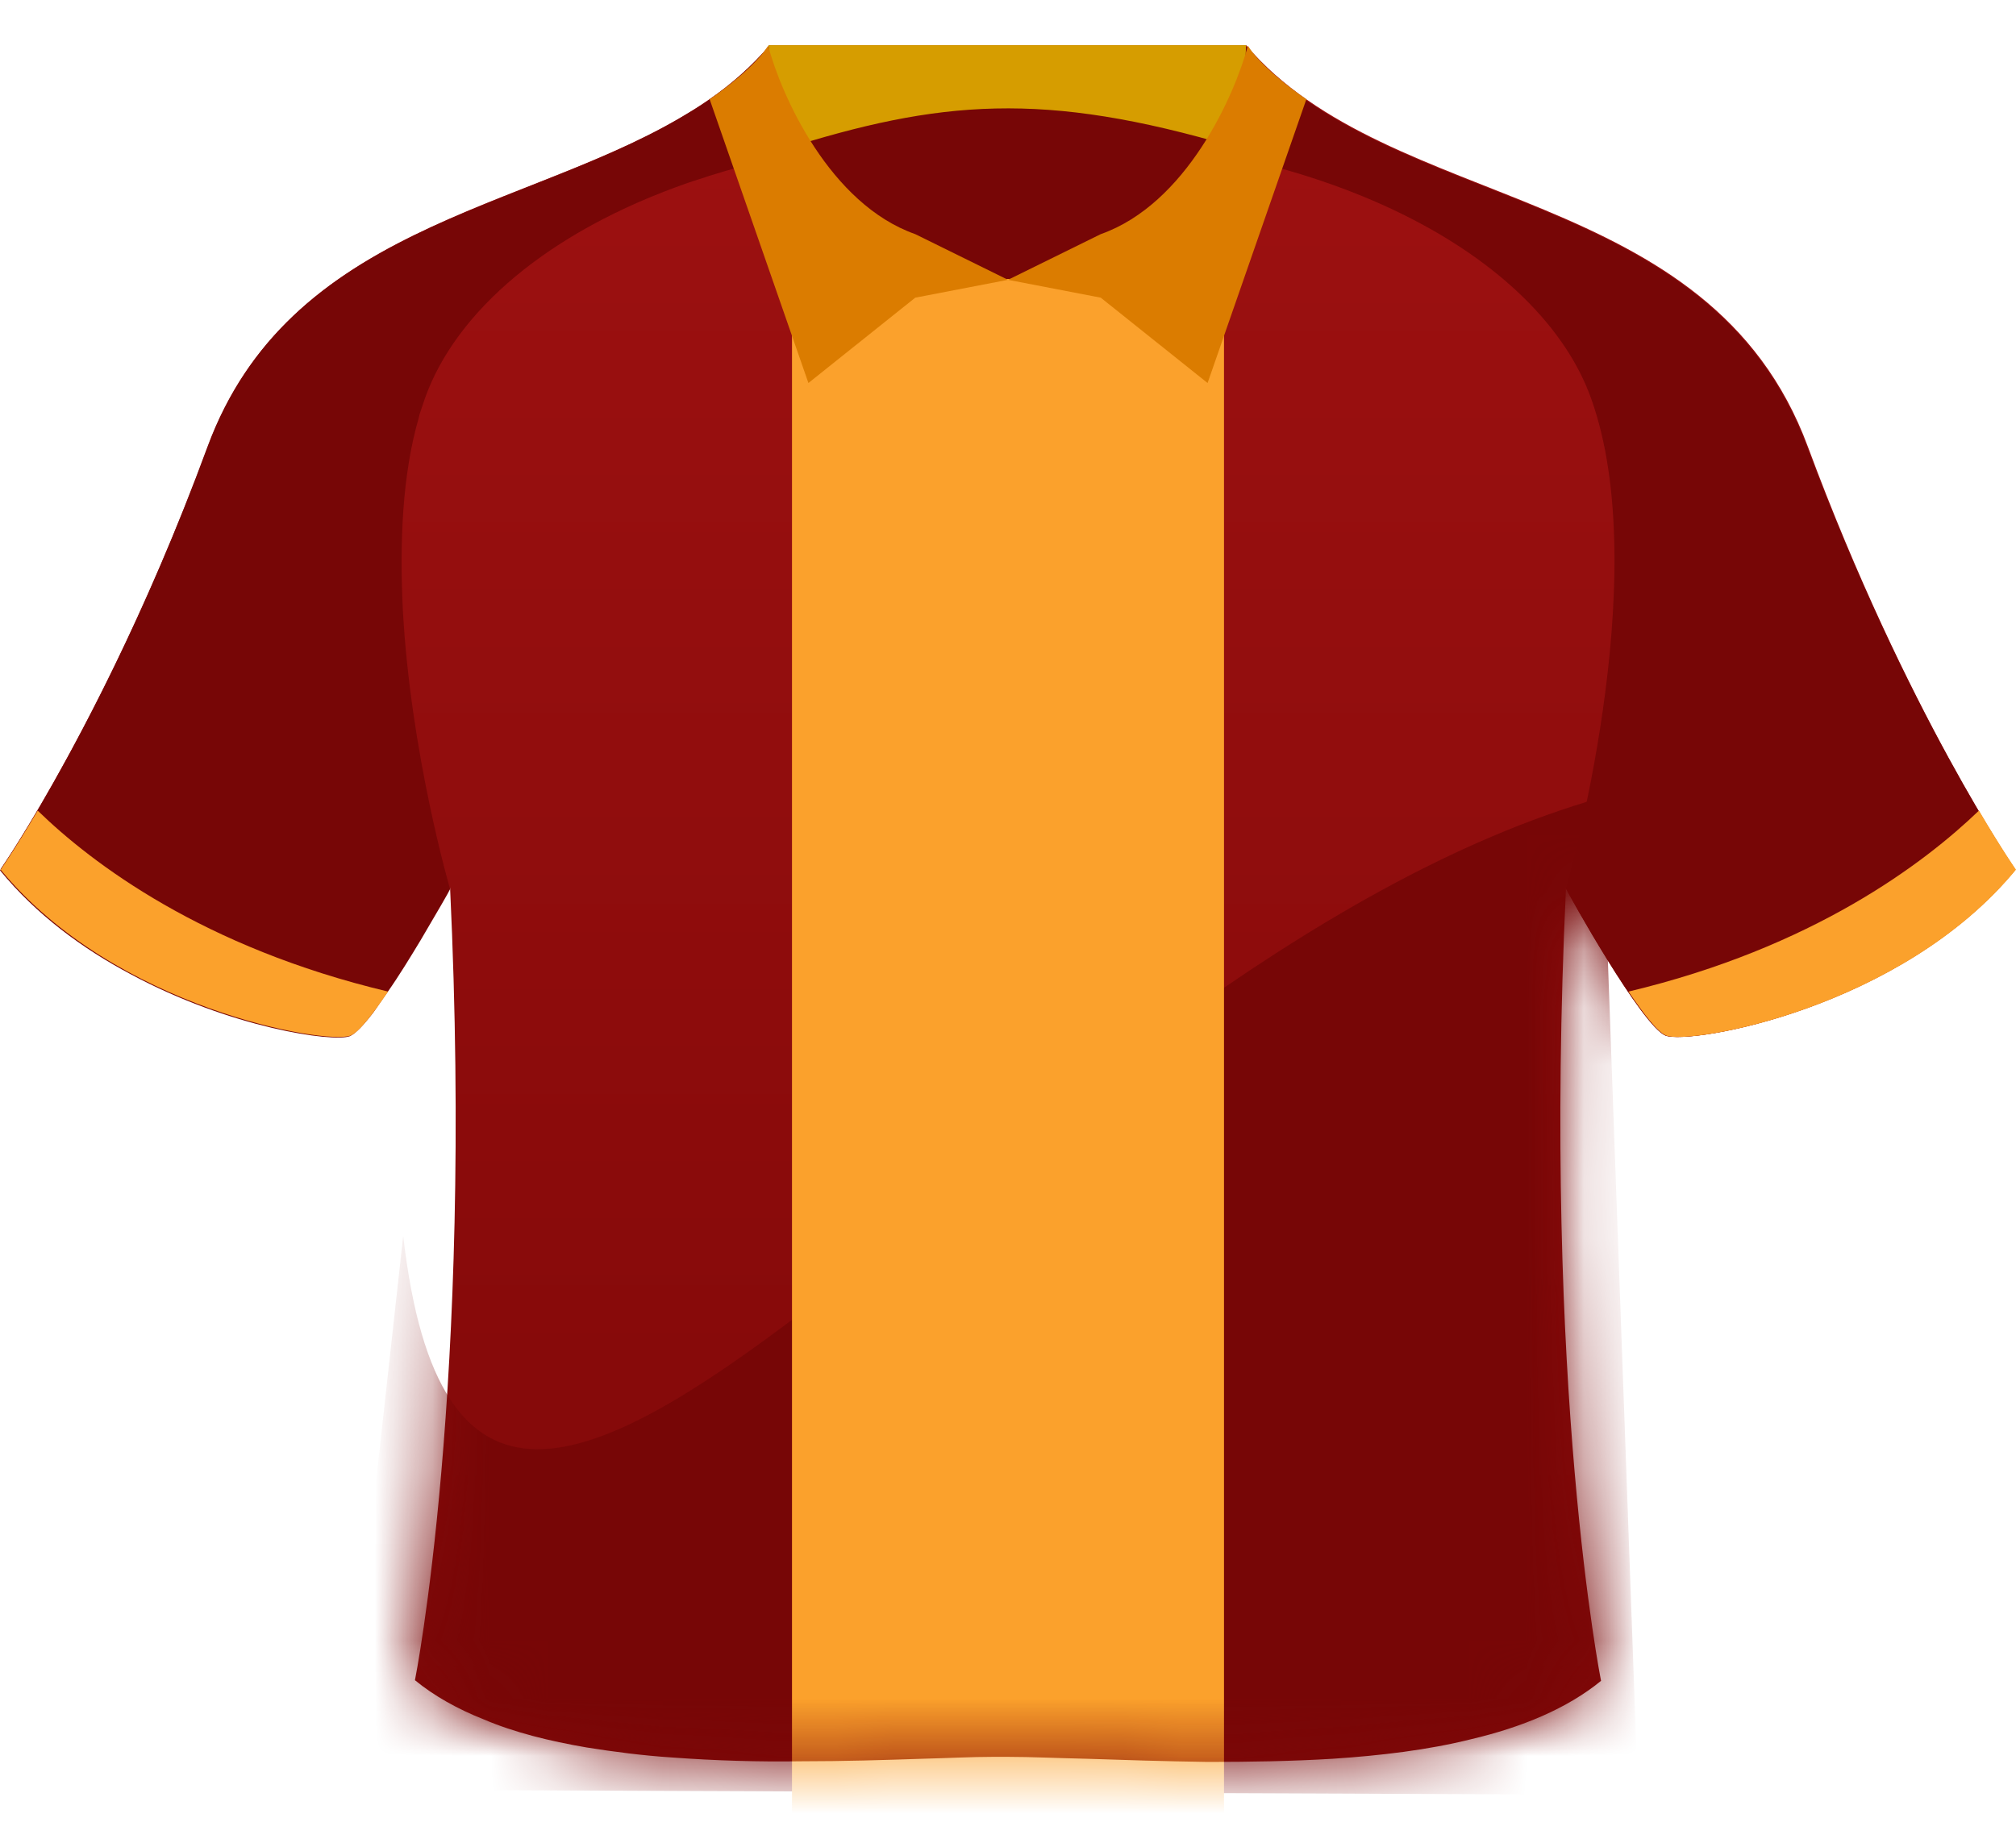 <svg width="35" height="32" viewBox="0 0 35 32" fill="none" xmlns="http://www.w3.org/2000/svg">
<g clip-path="url(#clip0_2_437)">
<path d="M34.989 15.102C33.005 17.513 29.337 18.146 28.916 17.983C28.505 17.819 27.22 15.505 27.187 15.429C26.776 24.105 27.796 29.188 27.796 29.188C27.209 29.668 26.422 29.995 25.535 30.203C24.793 30.388 23.973 30.486 23.141 30.541C22.421 30.585 21.678 30.596 20.969 30.596C20.226 30.585 19.506 30.563 18.863 30.541C18.353 30.53 17.899 30.508 17.5 30.508C17.411 30.508 17.323 30.508 17.234 30.508C16.868 30.508 16.458 30.53 16.015 30.541C15.361 30.563 14.652 30.585 13.898 30.585C13.167 30.596 12.413 30.574 11.67 30.519C11.161 30.486 10.662 30.421 10.185 30.345C9.542 30.235 8.922 30.083 8.39 29.854C7.947 29.679 7.536 29.45 7.204 29.177C7.204 29.177 8.224 24.093 7.814 15.418C7.769 15.495 6.495 17.797 6.085 17.972C5.663 18.135 1.995 17.502 0.011 15.091C0.011 15.091 1.906 12.363 3.613 7.747C5.109 3.709 9.542 3.644 12.302 1.734C12.701 1.461 13.056 1.145 13.366 0.785C13.366 0.785 13.954 0.872 14.862 0.948C15.583 1.014 16.503 1.068 17.5 1.068C19.783 1.068 21.634 0.785 21.634 0.785C24.128 3.72 29.68 3.142 31.387 7.758C33.094 12.363 34.989 15.102 34.989 15.102Z" fill="url(#paint0_linear_2_437)"/>
<mask id="mask0_2_437" style="mask-type:alpha" maskUnits="userSpaceOnUse" x="0" y="0" width="35" height="31">
<path d="M34.989 15.102C33.005 17.513 29.337 18.146 28.916 17.983C28.505 17.819 27.22 15.505 27.187 15.429C26.776 24.105 27.796 29.188 27.796 29.188C27.209 29.668 26.422 29.995 25.535 30.203C24.793 30.388 23.973 30.486 23.141 30.541C22.421 30.585 21.678 30.596 20.969 30.596C20.226 30.585 19.506 30.563 18.863 30.541C18.353 30.53 17.899 30.508 17.5 30.508C17.411 30.508 17.323 30.508 17.234 30.508C16.868 30.508 16.458 30.53 16.015 30.541C15.361 30.563 14.652 30.585 13.898 30.585C13.167 30.596 12.413 30.574 11.67 30.519C11.161 30.486 10.662 30.421 10.185 30.345C9.542 30.235 8.922 30.083 8.39 29.854C7.947 29.679 7.536 29.45 7.204 29.177C7.204 29.177 8.224 24.093 7.814 15.418C7.769 15.495 6.495 17.797 6.085 17.972C5.663 18.135 1.995 17.502 0.011 15.091C0.011 15.091 1.906 12.363 3.613 7.747C5.109 3.709 9.542 3.644 12.302 1.734C12.701 1.461 13.056 1.145 13.366 0.785C13.366 0.785 13.954 0.872 14.862 0.948C15.583 1.014 16.503 1.068 17.5 1.068C19.783 1.068 21.634 0.785 21.634 0.785C24.128 3.72 29.68 3.142 31.387 7.758C33.094 12.363 34.989 15.102 34.989 15.102Z" fill="#E91D24"/>
</mask>
<g mask="url(#mask0_2_437)">
<path d="M7 21.46C8.212 32.09 17.492 16.772 27.812 13.846L28.438 31.168L5.938 31.077L7 21.46Z" fill="#770606"/>
<rect x="13.75" y="4" width="7.5" height="48" fill="#FBA12C"/>
</g>
<path d="M34.989 15.102C33.005 17.513 29.337 18.146 28.916 17.983C28.505 17.819 27.22 15.505 27.186 15.429C27.186 15.429 28.749 10.027 27.619 6.907C26.754 4.506 23.108 2.323 17.5 2.323C15.505 2.323 13.765 2.596 12.313 3.054C12.191 3.098 12.069 3.131 11.947 3.174C9.498 4.026 7.913 5.422 7.381 6.907C7.359 6.972 7.337 7.037 7.315 7.103C7.304 7.136 7.282 7.19 7.27 7.256C6.982 8.249 6.938 9.427 6.993 10.573C7.126 13.083 7.814 15.44 7.814 15.44C7.802 15.473 7.581 15.855 7.304 16.324C7.126 16.619 6.927 16.946 6.727 17.23C6.639 17.35 6.561 17.47 6.484 17.579C6.317 17.797 6.173 17.95 6.073 17.994C5.785 18.103 4.001 17.852 2.261 16.913C1.441 16.477 0.632 15.887 0 15.113C0 15.113 0.244 14.764 0.643 14.087C1.341 12.897 2.516 10.715 3.602 7.758C5.01 3.949 9.033 3.676 11.803 2.05C11.97 1.952 12.136 1.854 12.291 1.745C12.69 1.472 13.045 1.156 13.355 0.796C13.355 0.796 13.942 0.883 14.851 0.959C15.572 1.025 16.491 1.079 17.489 1.079C19.772 1.079 21.623 0.796 21.623 0.796C24.116 3.731 29.669 3.153 31.376 7.769C33.094 12.363 34.989 15.102 34.989 15.102Z" fill="#770606"/>
<path d="M6.085 17.983C6.229 17.928 6.472 17.612 6.738 17.219C3.524 16.455 1.596 14.993 0.654 14.076C0.255 14.753 0.011 15.102 0.011 15.102C1.995 17.514 5.663 18.146 6.085 17.983Z" fill="#FBA12C"/>
<path d="M28.927 17.983C28.782 17.928 28.539 17.612 28.273 17.219C31.476 16.455 33.404 14.993 34.357 14.076C34.756 14.753 35 15.102 35 15.102C33.016 17.514 29.348 18.146 28.927 17.983Z" fill="#FBA12C"/>
<path d="M21.379 2.214C21.523 1.799 21.612 1.33 21.634 0.785C21.634 0.785 19.794 0.785 17.489 0.785C15.217 0.785 13.344 0.785 13.344 0.785C13.366 1.33 13.466 1.81 13.599 2.214C13.665 2.421 13.743 2.596 13.832 2.771C14.929 4.899 17.489 4.844 17.489 4.844C17.489 4.844 19.262 4.882 20.489 3.668C20.741 3.421 20.971 3.122 21.157 2.76C21.156 2.759 21.154 2.759 21.152 2.758C21.238 2.587 21.314 2.406 21.379 2.214Z" fill="#770606"/>
<path d="M21.42 2.55C18.116 1.572 16.31 1.735 13.576 2.602C13.454 2.214 13.365 1.298 13.344 0.785C13.344 0.785 15.158 0.785 17.43 0.785C19.735 0.785 21.634 0.785 21.634 0.785C21.614 1.276 21.54 2.167 21.42 2.55Z" fill="#D69D00"/>
<path d="M15.89 4.066C14.406 3.543 13.568 1.666 13.335 0.793C13.139 1.123 12.577 1.551 12.32 1.723L14.035 6.651L15.89 5.169L17.5 4.859L15.89 4.066Z" fill="#DB7C00"/>
<path d="M19.11 4.066C20.594 3.543 21.432 1.666 21.665 0.793C21.861 1.123 22.423 1.551 22.68 1.723L20.965 6.651L19.11 5.169L17.5 4.859L19.11 4.066Z" fill="#DB7C00"/>
</g>
<defs>
<linearGradient id="paint0_linear_2_437" x1="17.5" y1="0.785" x2="17.5" y2="30.596" gradientUnits="userSpaceOnUse">
<stop stop-color="#9E1111"/>
<stop offset="1" stop-color="#800808"/>
</linearGradient>
<clipPath id="clip0_2_437">
<rect width="35" height="32" fill="white"/>
</clipPath>
</defs>
</svg>
